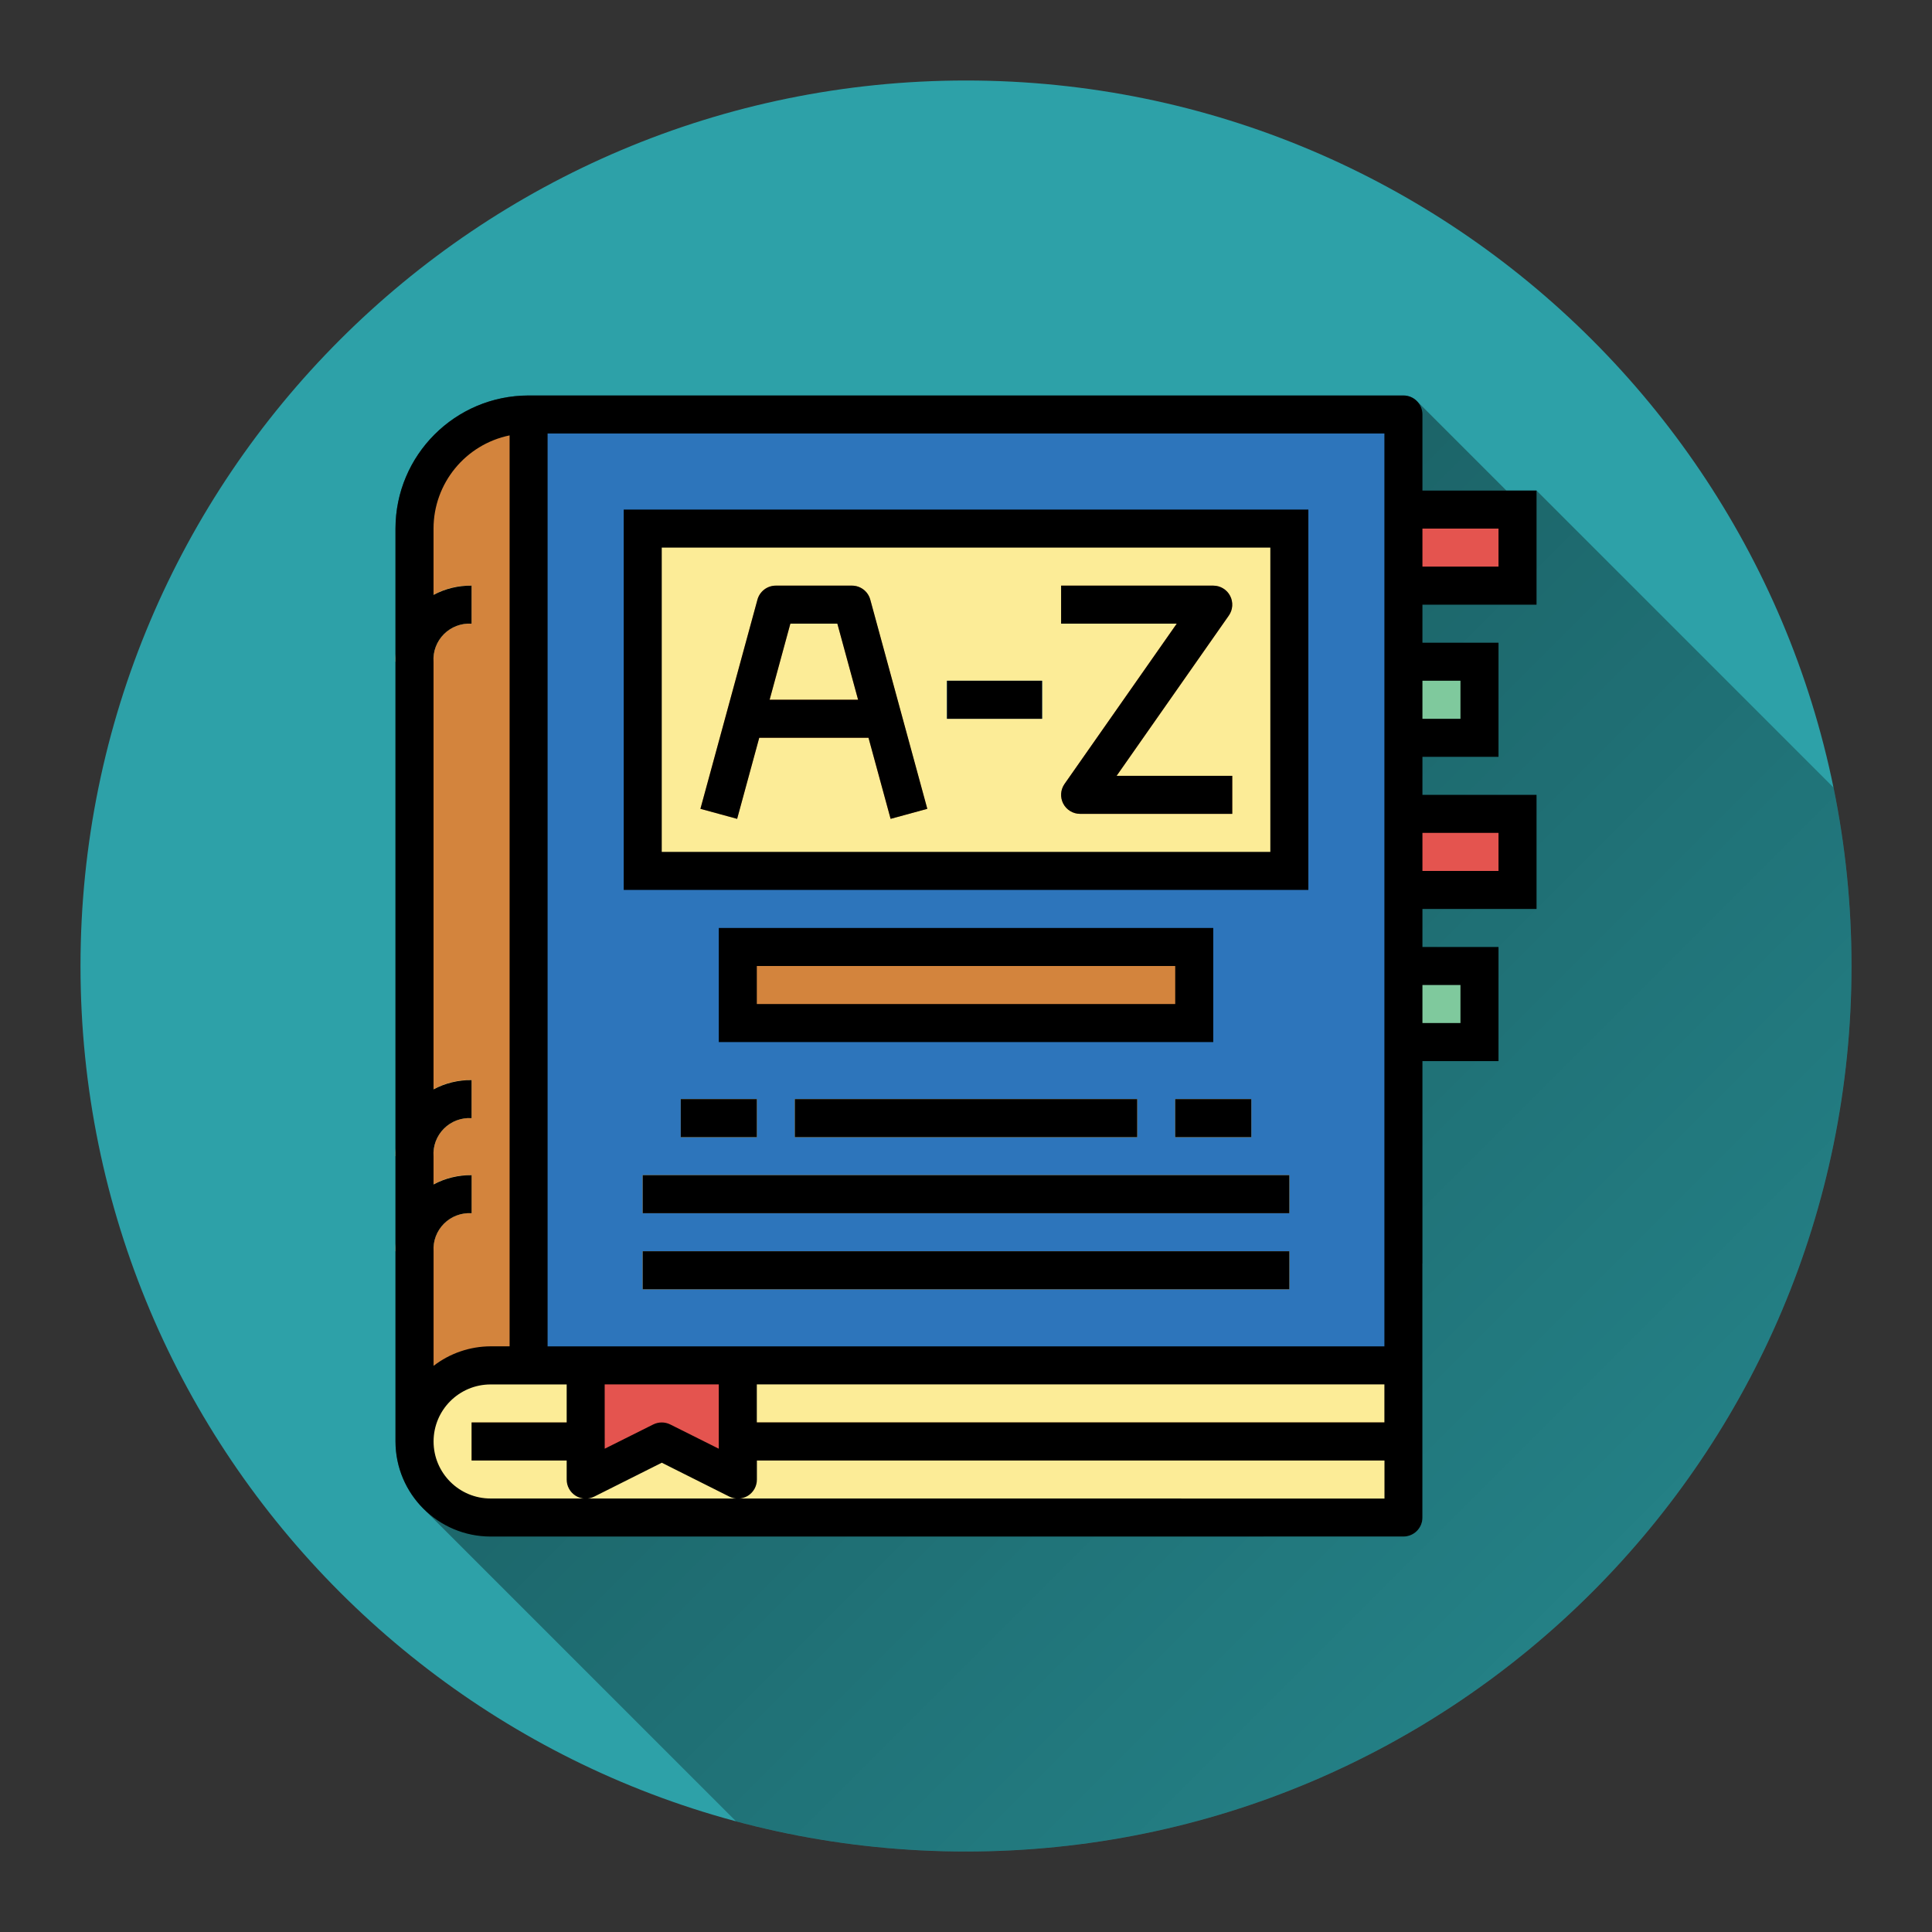 <svg version="1.1" xmlns="http://www.w3.org/2000/svg" xmlns:xlink="http://www.w3.org/1999/xlink" width="48" height="48"><rect width="100%" height="100%" fill="#333333" stroke="none"/><defs><linearGradient x1="9.825" y1="9.825" x2="59.742" y2="59.742" gradientUnits="userSpaceOnUse" id="color-1"><stop offset="0" stop-color="#000000" stop-opacity="0.51"></stop><stop offset="1" stop-color="#000000" stop-opacity="0"></stop></linearGradient><filter id="dropshadow-base"><feColorMatrix type="matrix" values="0 0 0 0 0  0 0 0 0 0  0 0 0 0 0  0 0 0 .8 0"></feColorMatrix> <feOffset dx="0" dy="1"></feOffset> <feGaussianBlur stdDeviation="1"></feGaussianBlur> <feComposite in="SourceGraphic"></feComposite></filter><filter id="dropshadow-banner" x="-10%" y="-10%" width="120%" height="130%"><feColorMatrix type="matrix" values="0 0 0 0 0  0 0 0 0 0  0 0 0 0 0  0 0 0 .4 0"></feColorMatrix> <feOffset dx="0" dy="1"></feOffset> <feGaussianBlur stdDeviation="0.5"></feGaussianBlur> <feComposite in="SourceGraphic"></feComposite></filter></defs><g fill="none" fill-rule="nonzero" stroke="none" stroke-width="none" stroke-linecap="butt" stroke-linejoin="miter" stroke-miterlimit="10" stroke-dasharray="" stroke-dashoffset="0" font-family="none" font-weight="none" font-size="none" text-anchor="none" style="mix-blend-mode: normal"><path d="M2,24c0,-12.15 9.85,-22 22,-22c12.15,0 22,9.85 22,22c0,12.15 -9.85,22 -22,22c-12.15,0 -22,-9.85 -22,-22z" id="base 1 5" fill="#2da1a8" stroke-width="1"></path><path d="M10.518,37.482c0,0 0,0 0,0l0,0c-0.427,-0.427 -0.692,-1.018 -0.693,-1.67v-22.68c0.002,-1.826 1.482,-3.305 3.307,-3.307h21.735c0.13,0 0.249,0.053 0.334,0.138l2.224,2.224h0.749l7.378,7.378c0.293,1.432 0.447,2.915 0.447,4.434c0,12.15 -9.85,22 -22,22c-1.976,0 -3.891,-0.261 -5.713,-0.749zM31.392,34.699v3.475h3.475c0.261,0 0.472,-0.212 0.472,-0.472v-6.31h-0.64c-1.826,0.002 -3.305,1.482 -3.307,3.307z" fill="url(#color-1)" stroke-width="1"></path><path d="M35.34,12.188h2.835v2.835h-2.835v0.945h1.89v2.835h-1.89v0.945h2.835v2.835h-2.835v0.945h1.89v2.835h-1.89v11.34c0,0.261 -0.212,0.472 -0.472,0.472h-22.68c-1.304,-0.002 -2.361,-1.058 -2.362,-2.362v-22.68c0.002,-1.826 1.482,-3.305 3.307,-3.307h21.735c0.261,0 0.472,0.212 0.472,0.472z" fill="none" stroke-width="0"></path><g stroke-width="1"><g id="Filled_outline 1"><path d="M10.298,35.812c0,-1.044 0.846,-1.89 1.89,-1.89h22.68v-23.625h-21.735c-1.566,0 -2.835,1.269 -2.835,2.835z" fill="#2d75bb"></path><path d="M15.968,13.133h16.065v8.505h-16.065z" fill="#fcec97"></path><path d="M12.188,33.922h22.68v0v3.78v0h-22.68c-1.044,0 -1.89,-0.846 -1.89,-1.89c0,-1.044 0.846,-1.89 1.89,-1.89z" fill="#fcec97"></path><path d="M11.716,35.34h2.835v0.945h-2.835z" fill="#d3843d"></path><path d="M18.331,35.34h16.537v0.945h-16.537z" fill="#d3843d"></path><path d="M10.298,35.812c0,-1.044 0.846,-1.89 1.89,-1.89h0.945v-23.625c-1.566,0 -2.835,1.269 -2.835,2.835z" fill="#d3843d"></path><path d="M10.771,31.087h-0.945c-0.015,-0.506 0.179,-0.995 0.537,-1.353c0.358,-0.358 0.847,-0.552 1.353,-0.537v0.945c-0.255,-0.017 -0.505,0.078 -0.686,0.259c-0.181,0.181 -0.275,0.431 -0.259,0.686z" fill="#fcec97"></path><path d="M10.771,28.725h-0.945c-0.015,-0.506 0.179,-0.995 0.537,-1.353c0.358,-0.358 0.847,-0.552 1.353,-0.537v0.945c-0.255,-0.017 -0.505,0.078 -0.686,0.259c-0.181,0.181 -0.275,0.431 -0.259,0.686z" fill="#fcec97"></path><path d="M10.771,16.44h-0.945c-0.015,-0.506 0.179,-0.995 0.537,-1.353c0.358,-0.358 0.847,-0.552 1.353,-0.537v0.945c-0.255,-0.017 -0.505,0.078 -0.686,0.259c-0.181,0.181 -0.275,0.431 -0.259,0.686z" fill="#fcec97"></path><path d="M22.127,20.344l-1.323,-4.849h-1.168l-1.323,4.849l-0.912,-0.249l1.417,-5.197c0.056,-0.206 0.243,-0.348 0.456,-0.348h1.89c0.213,-0 0.4,0.143 0.456,0.348l1.417,5.197z" fill="#d3843d"></path><path d="M18.803,17.385h3.307v0.945h-3.307z" fill="#d3843d"></path><path d="M23.528,16.913h2.362v0.945h-2.362z" fill="#2d75bb"></path><path d="M30.615,20.22h-3.78c-0.176,-0 -0.338,-0.098 -0.419,-0.254c-0.081,-0.156 -0.069,-0.345 0.032,-0.489l2.787,-3.982h-2.873v-0.945h3.78c0.176,0 0.338,0.098 0.419,0.254c0.081,0.156 0.069,0.345 -0.032,0.489l-2.787,3.982h2.873z" fill="#d3843d"></path><path d="M18.331,23.528h11.34v1.89h-11.34z" fill="#d3843d"></path><g fill="#f9bb4b"><path d="M16.913,27.307h1.89v0.945h-1.89z"></path><path d="M19.748,27.307h8.505v0.945h-8.505z"></path><path d="M29.198,27.307h1.89v0.945h-1.89z"></path><path d="M15.968,29.197h16.065v0.945h-16.065z"></path><path d="M15.968,31.087h16.065v0.945h-16.065z"></path></g><path d="M34.868,12.66h2.835v1.89h-2.835z" fill="#e4544f"></path><path d="M34.868,16.44h1.89v1.89h-1.89z" fill="#7fc99d"></path><path d="M34.868,20.22h2.835v1.89h-2.835z" fill="#e4544f"></path><path d="M34.868,24h1.89v1.89h-1.89z" fill="#7fc99d"></path><path d="M18.331,36.757l-1.89,-0.945l-1.89,0.945v-2.835h3.78z" fill="#e4544f"></path><path d="M35.34,10.298c0,-0.261 -0.212,-0.472 -0.472,-0.472h-21.735c-1.826,0.002 -3.305,1.482 -3.307,3.307v22.68c0.002,1.304 1.058,2.361 2.362,2.362h22.68c0.261,0 0.472,-0.212 0.472,-0.472v-11.34h1.89v-2.835h-1.89v-0.945h2.835v-2.835h-2.835v-0.945h1.89v-2.835h-1.89v-0.945h2.835v-2.835h-2.835zM10.771,29.428v-0.703c-0.017,-0.255 0.078,-0.505 0.259,-0.686c0.181,-0.181 0.431,-0.275 0.686,-0.259v-0.945c-0.329,-0.005 -0.655,0.074 -0.945,0.23v-10.625c-0.017,-0.255 0.078,-0.505 0.259,-0.686c0.181,-0.181 0.431,-0.275 0.686,-0.259v-0.945c-0.329,-0.005 -0.655,0.074 -0.945,0.23v-1.648c0.001,-1.122 0.791,-2.089 1.89,-2.315v22.632h-0.472c-0.513,0.002 -1.011,0.172 -1.417,0.485v-2.847c-0.017,-0.255 0.078,-0.505 0.259,-0.686c0.181,-0.181 0.431,-0.275 0.686,-0.259v-0.945c-0.329,-0.005 -0.655,0.074 -0.945,0.23zM18.331,37.23h-6.142c-0.783,0 -1.417,-0.635 -1.417,-1.417c0,-0.783 0.635,-1.417 1.417,-1.417h1.89v0.945h-2.362v0.945h2.362v0.472c-0.001,0.164 0.084,0.317 0.223,0.404c0.139,0.087 0.314,0.095 0.461,0.021l1.679,-0.842l1.679,0.842c0.147,0.073 0.321,0.065 0.461,-0.021c0.139,-0.087 0.224,-0.24 0.223,-0.404v-0.472h15.592v0.945zM34.395,34.395v0.945h-15.592v-0.945zM15.023,34.395h2.835v1.598l-1.206,-0.603c-0.133,-0.066 -0.289,-0.066 -0.422,0l-1.206,0.603zM36.285,24.472v0.945h-0.945v-0.945zM37.23,20.693v0.945h-1.89v-0.945zM36.285,16.913v0.945h-0.945v-0.945zM34.395,33.45h-20.79v-22.68h20.79zM37.23,13.133v0.945h-1.89v-0.945z" fill="#000000"></path><path d="M21.165,14.55h-1.89c-0.213,-0 -0.4,0.143 -0.456,0.348l-1.417,5.197l0.912,0.249l0.549,-2.014h2.715l0.549,2.014l0.912,-0.249l-1.417,-5.197c-0.056,-0.206 -0.243,-0.348 -0.456,-0.348zM19.121,17.385l0.515,-1.89h1.168l0.515,1.89z" fill="#000000"></path><path d="M23.528,16.913h2.362v0.945h-2.362z" fill="#000000"></path><path d="M30.53,15.293c0.101,-0.144 0.113,-0.333 0.032,-0.489c-0.081,-0.156 -0.243,-0.254 -0.419,-0.254h-3.78v0.945h2.873l-2.788,3.982c-0.101,0.144 -0.113,0.333 -0.032,0.489c0.081,0.156 0.243,0.254 0.419,0.254h3.78v-0.945h-2.873z" fill="#000000"></path><path d="M15.496,22.11h17.01v-9.45h-17.01zM16.441,13.605h15.12v7.56h-15.12z" fill="#000000"></path><path d="M17.858,25.89h12.285v-2.835h-12.285zM18.803,24h10.395v0.945h-10.395z" fill="#000000"></path><path d="M16.913,27.307h1.89v0.945h-1.89z" fill="#000000"></path><path d="M19.748,27.307h8.505v0.945h-8.505z" fill="#000000"></path><path d="M29.198,27.307h1.89v0.945h-1.89z" fill="#000000"></path><path d="M15.968,29.197h16.065v0.945h-16.065z" fill="#000000"></path><path d="M15.968,31.087h16.065v0.945h-16.065z" fill="#000000"></path></g></g><path d="M2,24c0,-12.15 9.85,-22 22,-22c12.15,0 22,9.85 22,22c0,12.15 -9.85,22 -22,22c-12.15,0 -22,-9.85 -22,-22z" id="base 1 1 1" fill="none" stroke-width="1"></path><g fill="#f9bb4b" stroke-width="1" font-family="Roboto, sans-serif" font-weight="400" font-size="14" text-anchor="start"><g id="Filled_outline 1 1"><g></g></g></g><rect x="2" y="2" width="44" height="22" fill="none" stroke-width="1"></rect><path d="M2,24v-22h44v22z" fill="none" stroke-width="1"></path><path d="M2,24v-22h44v22z" fill="none" stroke-width="1"></path><path d="M2,24v-22h44v22z" fill="none" stroke-width="1"></path><path d="M2,24v-22h44v22z" fill="none" stroke-width="1"></path></g></svg>